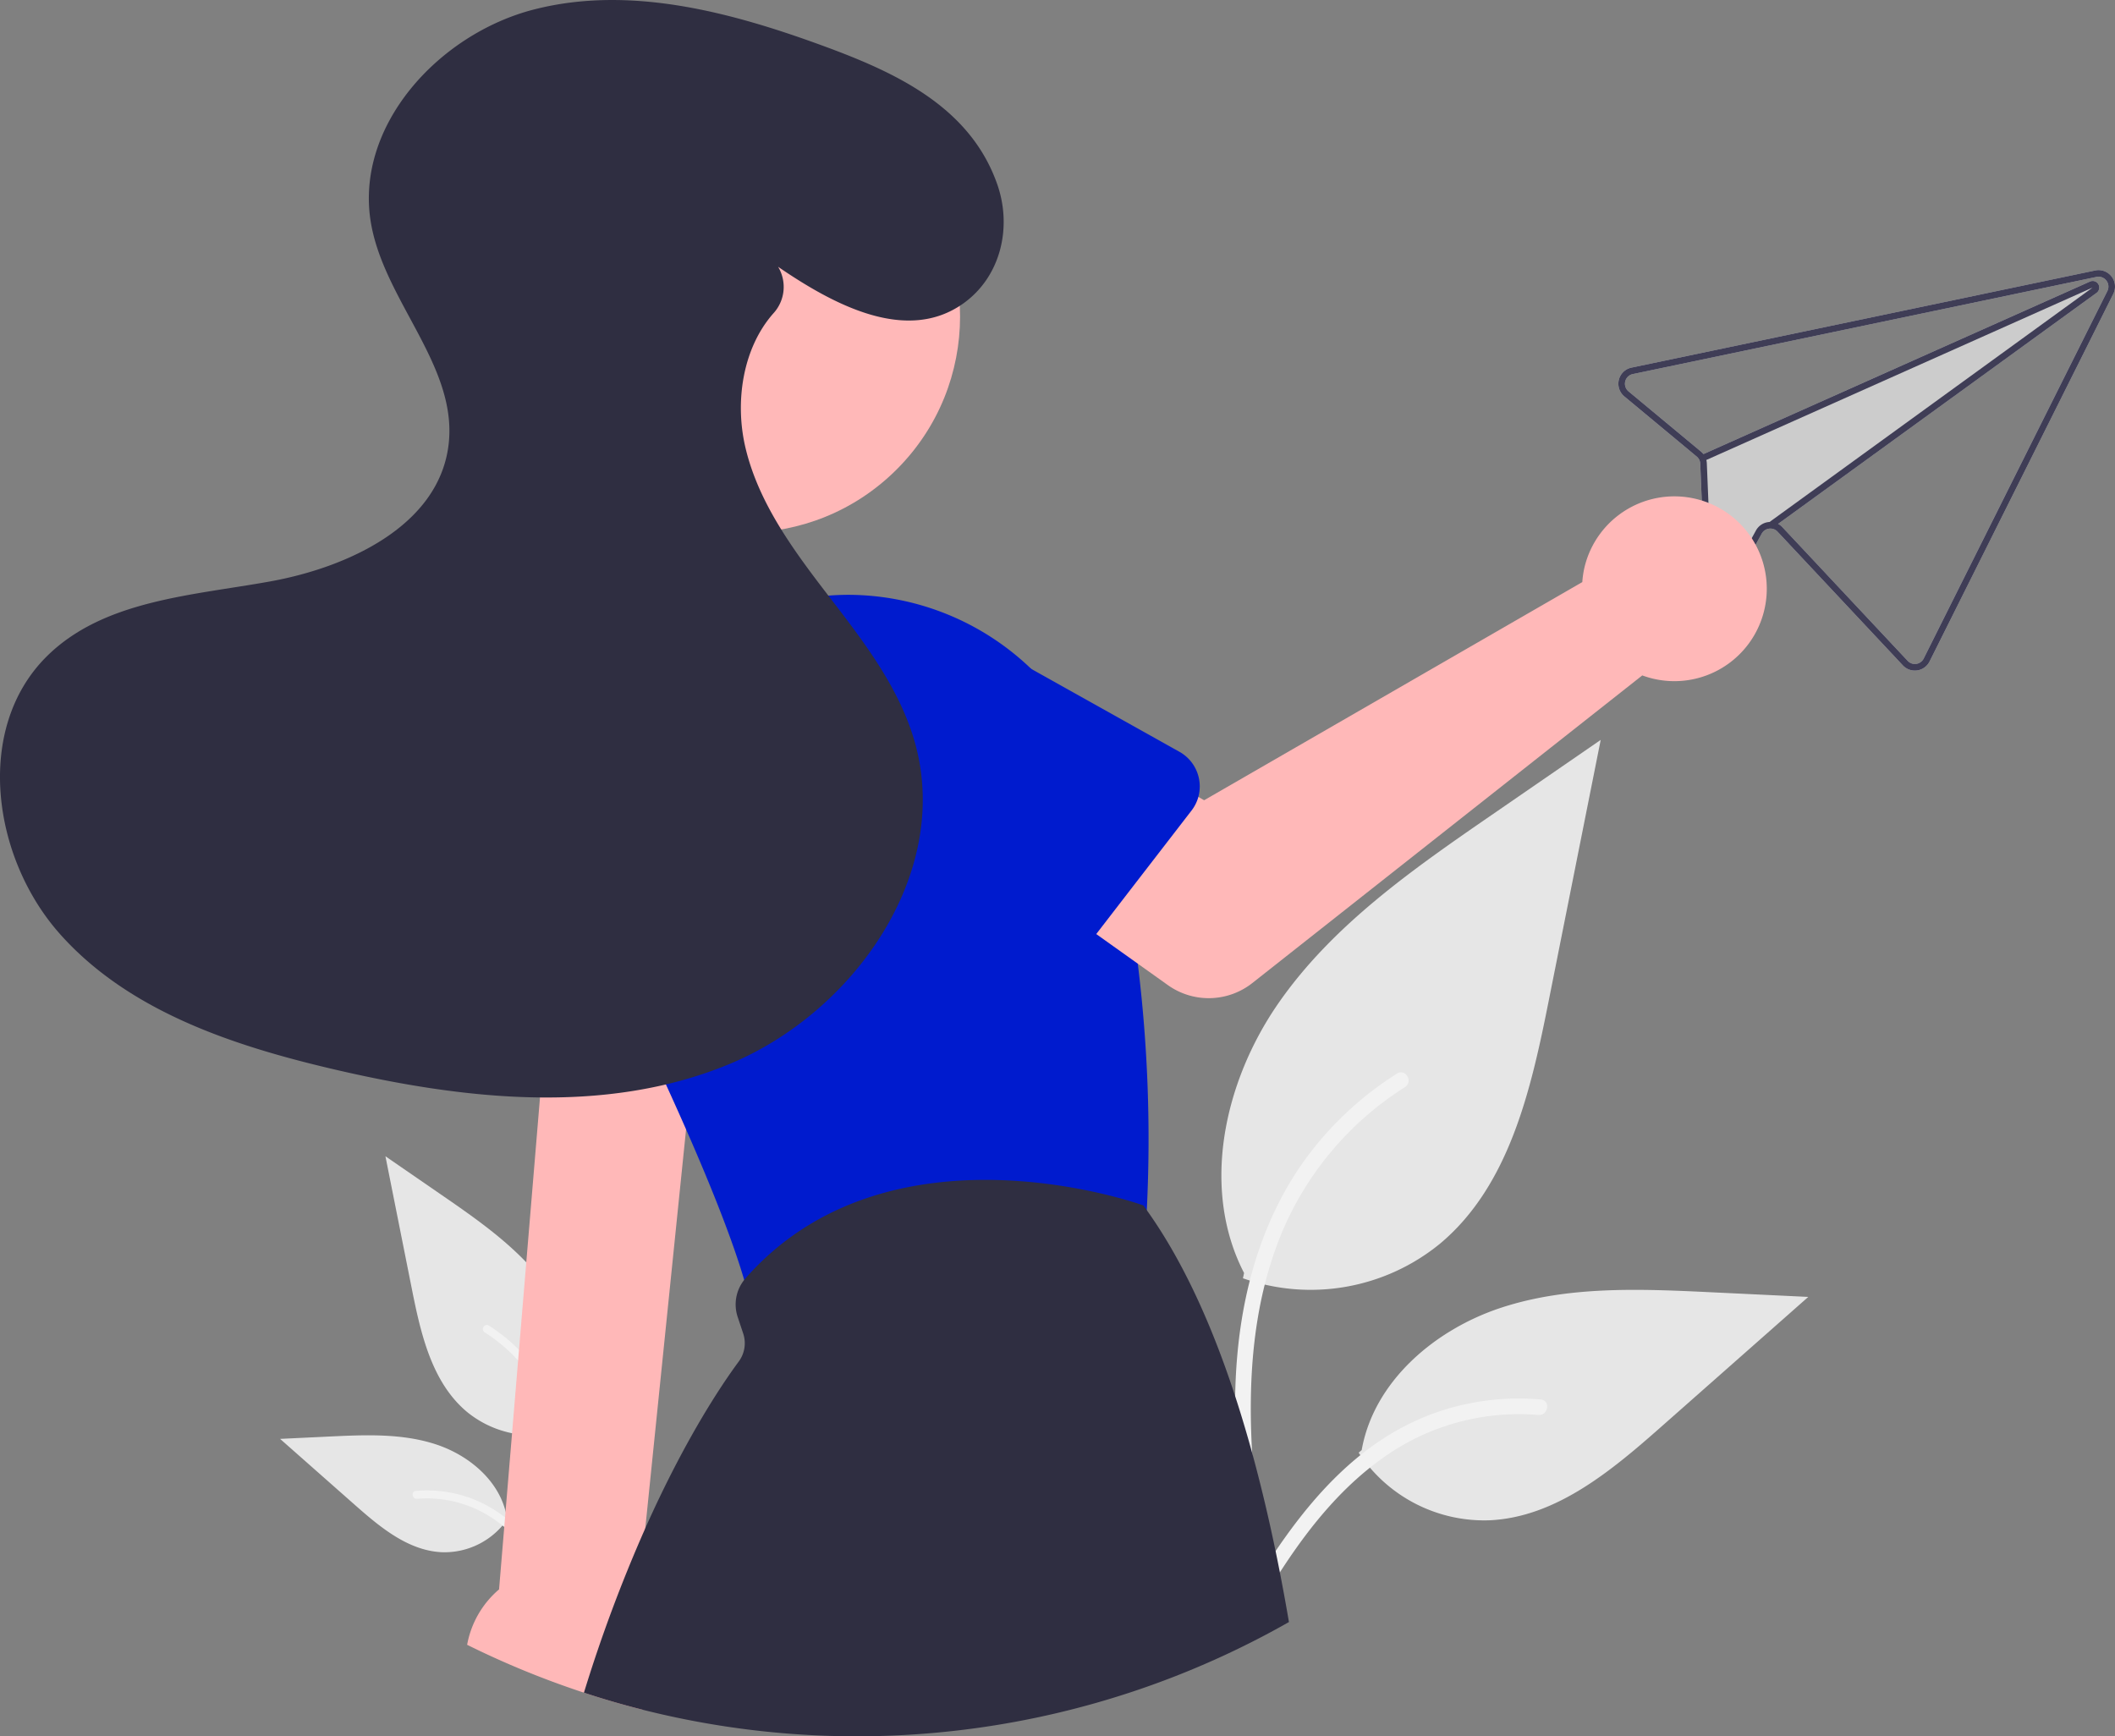 <svg id="Group_1" data-name="Group 1" xmlns="http://www.w3.org/2000/svg" width="643.16" height="528" viewBox="0 0 643.16 528">
  <rect x="0" y="0" width="643.16" height="528" fill="#808080" stroke="none"/>
  <defs>
    <style>
      .cls-1 {
        fill: #e6e6e6;
      }

      .cls-2 {
        fill: #f2f2f2;
      }

      .cls-3 {
        fill: #ccc;
      }

      .cls-4 {
        fill: #3f3d56;
      }

      .cls-5 {
        fill: #ffb8b8;
      }

      .cls-6 {
        fill: #001bce;
      }

      .cls-7 {
        fill: #2f2e41;
      }
    </style>
  </defs>
  <path id="Path_4" data-name="Path 4" class="cls-1" d="M801.051,620.677a31.517,31.517,0,0,1-30.434-5.361c-10.66-8.947-14-23.687-16.721-37.336l-8.043-40.37,16.839,11.6c12.11,8.339,24.493,16.944,32.878,29.023s12.045,28.566,5.308,41.635" transform="translate(-628.648 -186)"/>
  <path id="Path_5" data-name="Path 5" class="cls-2" d="M772.082,669.554c1.7-12.415,3.457-24.99,2.261-37.538-1.062-11.144-4.462-22.029-11.383-30.953a51.494,51.494,0,0,0-13.211-11.971c-1.321-.834-2.537,1.26-1.222,2.09a48.951,48.951,0,0,1,19.363,23.363c4.216,10.722,4.893,22.411,4.166,33.8-.439,6.888-1.37,13.731-2.309,20.565a1.254,1.254,0,0,0,.845,1.489,1.218,1.218,0,0,0,1.489-.845Z" transform="translate(-601.119 -186)"/>
  <path id="Path_6" data-name="Path 6" class="cls-1" d="M836.408,647.585a23.2,23.2,0,0,1-20.215,10.433c-10.233-.486-18.764-7.628-26.444-14.408l-22.715-20.055,15.034-.719c10.811-.517,21.9-1,32.2,2.334s19.794,11.358,21.677,22.016" transform="translate(-681.861 -186.001)"/>
  <path id="Path_7" data-name="Path 7" class="cls-2" d="M795.954,676.69c-8.2-14.516-17.719-30.648-34.722-35.8a38.746,38.746,0,0,0-14.6-1.508c-1.551.134-1.163,2.524.384,2.391a36,36,0,0,1,23.306,6.166c6.572,4.473,11.688,10.692,16.019,17.286,2.653,4.039,5.029,8.25,7.405,12.456.76,1.344,2.979.374,2.211-.986Z" transform="translate(-620.173 -186)"/>
  <path id="Path_8" data-name="Path 8" class="cls-1" d="M441.369,574.714a62.116,62.116,0,0,0,59.982-10.566c21.009-17.633,27.6-46.684,32.955-73.584L550.159,411,516.97,433.853c-23.867,16.434-48.273,33.4-64.8,57.2s-23.739,56.3-10.461,82.056" transform="translate(-63.395 -186)"/>
  <path id="Path_9" data-name="Path 9" class="cls-2" d="M498.464,671.043c-3.359-24.468-6.813-49.251-4.457-73.981,2.093-21.963,8.793-43.415,22.435-61a101.483,101.483,0,0,1,26.037-23.594c2.6-1.643,5,2.483,2.408,4.119a96.477,96.477,0,0,0-38.162,46.045c-8.308,21.132-9.643,44.168-8.211,66.616.866,13.575,2.7,27.062,4.55,40.531a2.472,2.472,0,0,1-1.666,2.934,2.4,2.4,0,0,1-2.934-1.666Z" transform="translate(-117.654 -186)"/>
  <path id="Path_10" data-name="Path 10" class="cls-1" d="M371.689,627.745a45.725,45.725,0,0,0,39.841,20.563c20.168-.957,36.982-15.033,52.117-28.4l44.768-39.527-29.629-1.418c-21.307-1.02-43.164-1.971-63.459,4.6s-39.011,22.384-42.722,43.391" transform="translate(41.477 -186)"/>
  <path id="Path_11" data-name="Path 11" class="cls-2" d="M451.416,685.108c16.168-28.609,34.922-60.4,68.431-70.566a76.362,76.362,0,0,1,28.783-2.972c3.056.264,2.293,4.974-.757,4.711a70.942,70.942,0,0,0-45.934,12.152c-12.952,8.816-23.036,21.072-31.571,34.069-5.228,7.961-9.911,16.26-14.595,24.548-1.5,2.649-5.872.737-4.358-1.943Z" transform="translate(-80.098 -186)"/>
  <path id="Path_12" data-name="Path 12" class="cls-3" d="M282.392,297.794,421.6,268.628l1.809-.378a5,5,0,0,1,5.5,7.139L373.046,387.161a5,5,0,0,1-8.114,1.18l-38.1-40.655a2.91,2.91,0,0,0-2.133-.947,3.011,3.011,0,0,0-2.689,1.542l-7.94,14.479a4.886,4.886,0,0,1-5.486,2.475l-.039-.009a4.893,4.893,0,0,1-3.849-4.67l-1.374-33.54a3.059,3.059,0,0,0-.3-1.207,3.254,3.254,0,0,0-.783-.978l-22.011-18.289a5.006,5.006,0,0,1,2.164-8.748Zm-.892,7.212,22.011,18.288a4.936,4.936,0,0,1,.774.791l117.549-52.471a1.745,1.745,0,0,1,.323-.111,2,2,0,0,1,1.648,3.575l-96.812,70.234a4.8,4.8,0,0,1,1.3,1l38.1,40.655a3,3,0,0,0,4.869-.708l55.866-111.771a3.008,3.008,0,0,0-3.3-4.279l-1.852.389L282.807,299.755a3.007,3.007,0,0,0-1.308,5.251Z" transform="translate(213.717 -186)"/>
  <path id="Path_13" data-name="Path 13" class="cls-4" d="M282.392,297.794,421.6,268.628l1.809-.378a5,5,0,0,1,5.5,7.139L373.046,387.161a5,5,0,0,1-8.114,1.18l-38.1-40.655a2.91,2.91,0,0,0-2.133-.947,3.011,3.011,0,0,0-2.689,1.542l-7.94,14.479a4.886,4.886,0,0,1-5.486,2.475l-.039-.009a4.893,4.893,0,0,1-3.849-4.67l-1.374-33.54a3.059,3.059,0,0,0-.3-1.207,3.254,3.254,0,0,0-.783-.978l-22.011-18.289a5.006,5.006,0,0,1,2.164-8.748Zm-.892,7.212,22.011,18.289a4.933,4.933,0,0,1,.774.791,4.653,4.653,0,0,1,.527.838,4.794,4.794,0,0,1,.357.953l0,.01a4.731,4.731,0,0,1,.151,1.05l1.374,33.54a2.9,2.9,0,0,0,2.306,2.8l.02,0a2.911,2.911,0,0,0,3.3-1.475l7.942-14.489a4.989,4.989,0,0,1,4.115-2.581l.01,0c.114,0,.228-.01.34,0a4.866,4.866,0,0,1,2.269.578,4.8,4.8,0,0,1,1.3,1l38.1,40.655a3,3,0,0,0,4.869-.708l55.866-111.771a3.008,3.008,0,0,0-3.3-4.279l-1.852.389L282.807,299.755a3.007,3.007,0,0,0-1.308,5.251Z" transform="translate(213.717 -186)"/>
  <path id="Path_14" data-name="Path 14" class="cls-4" d="M283.217,324.282l.815,1.826.512-.222,0-.01L402,273.456,303.76,344.739l-.01,0-.26.2,1.17,1.62,1.708-1.242,96.812-70.234a2,2,0,0,0-1.648-3.575,1.744,1.744,0,0,0-.323.111L283.661,324.085Z" transform="translate(234.34 -186)"/>
  <path id="Path_15" data-name="Path 15" class="cls-5" d="M779.529,464.02l-5.08,49.67-.1,1.02-1.51,14.73-12.4,121.28v.02l-2.41,23.53a28.068,28.068,0,0,1,2.49,4.01,28.883,28.883,0,0,1-.84,27.65q-9.075-2.28-17.9-5.2a269.637,269.637,0,0,1-35.52-14.56,28.914,28.914,0,0,1,9.71-16.85l12.45-149.59,1.09-13.12,3.55-42.59Z" transform="translate(-564.207 -186)"/>
  <circle id="Ellipse_1" data-name="Ellipse 1" class="cls-5" cx="65.748" cy="65.748" r="65.748" transform="translate(226.203 189.227) rotate(-135)"/>
  <path id="Path_16" data-name="Path 16" class="cls-6" d="M742.816,553.61c-.01.13-.021.26-.03.38a12.066,12.066,0,0,1-9.43,10.76l-98.119,21.43a12.151,12.151,0,0,1-2.59.28,12.027,12.027,0,0,1-11.59-8.83c-.21-.78-.44-1.58-.69-2.41v-.01c-3.31-11.24-9.22-26.54-17.67-45.77q-2.865-6.525-6.13-13.67c-.4-.88-.81-1.77-1.21-2.66q-6.735-14.625-15.03-31.66a78.806,78.806,0,0,1-6.09-17.43,79.689,79.689,0,0,1,4.03-47.63,78.687,78.687,0,0,1,4.35-8.95,80.056,80.056,0,0,1,63.34-40.31c2.07-.17,4.13-.25,6.2-.25a80.5,80.5,0,0,1,55.49,22.52,78.571,78.571,0,0,1,19.51,30.58c.26.73.5,1.47.74,2.21a297.552,297.552,0,0,1,8.88,35.72c1.33,7.17,2.41,14.24,3.28,21.13a435.962,435.962,0,0,1,2.76,74.57Z" transform="translate(-394.063 -186)"/>
  <path id="Path_17" data-name="Path 17" class="cls-7" d="M744.008,679.25a266.038,266.038,0,0,1-196.49,26.68q-9.075-2.28-17.9-5.2a447.4,447.4,0,0,1,18.659-49.99v-.02c12.021-26.95,23.06-43.44,28.44-50.72a9.352,9.352,0,0,0,1.33-8.49l-1.67-5.01a12.021,12.021,0,0,1,1.97-11.28v-.01c.11-.14.23-.28.35-.42,43.71-49.8,119.91-22.63,120.68-22.35l.38.14.24.33c.26.36.52.71.77,1.08C721.427,582.94,735.157,627.44,744.008,679.25Z" transform="translate(-352.045 -186)"/>
  <path id="Path_18" data-name="Path 18" class="cls-5" d="M557.7,358.619a28.174,28.174,0,0,0-.641,4.39L442.063,429.348l-27.95-16.09-29.8,39.008,46.713,33.294a21.415,21.415,0,0,0,25.693-.626L575.3,391.388a28.1,28.1,0,1,0-17.6-32.769Z" transform="translate(-75.889 -186)"/>
  <path id="Path_19" data-name="Path 19" class="cls-6" d="M669.217,428.33v.01a12,12,0,0,1-2.08,4.15l-19.62,25.42-9.35,12.13-8.2,10.62a12.043,12.043,0,0,1-18.21,1l-29.78-30.92-12.29-12.77a33.455,33.455,0,0,1,41.02-52.86l7.68,4.29,45.09,25.22a12.07,12.07,0,0,1,5.74,13.71Z" transform="translate(-304.805 -186)"/>
  <path id="Path_20" data-name="Path 20" class="cls-6" d="M772.513,444.27l-1.88,60.05-.01.38a12.042,12.042,0,0,1-14.18,11.48l-8.14-1.47-2.08-.38h-.01l-6.76-1.22-35.99-6.5-6.89-1.24a12.057,12.057,0,0,1-9.27-15.71l19.41-57.47a33.45,33.45,0,0,1,65.8,12.08Z" transform="translate(-538.161 -186)"/>
  <path id="Path_21" data-name="Path 21" class="cls-7" d="M852.978,267.124c16.9,11.566,39.087,23.454,56.346,11.138,11.333-8.087,14.9-23.063,10.308-36.2-8.264-23.633-30.97-34.038-52.683-42.013-28.226-10.368-58.961-18.616-88.1-11.191s-54.891,35.637-49.631,65.244c4.23,23.809,26.689,43.62,23.5,67.591-3.209,24.125-30.339,36.823-54.292,41.135s-50.755,5.7-67.968,22.9c-21.959,21.947-16.475,61.176,4.187,84.348s51.843,33.676,82.057,40.816c40.032,9.461,83.329,14.433,121.35-1.268s67.607-57.966,56.593-97.6c-4.652-16.741-15.612-30.889-26.2-44.663s-21.316-28.177-25.357-45.076c-3.367-14.082-.875-30.433,8.464-41a11.878,11.878,0,0,0,1.591-13.884Z" transform="translate(-616.366 -186)"/>
</svg>
